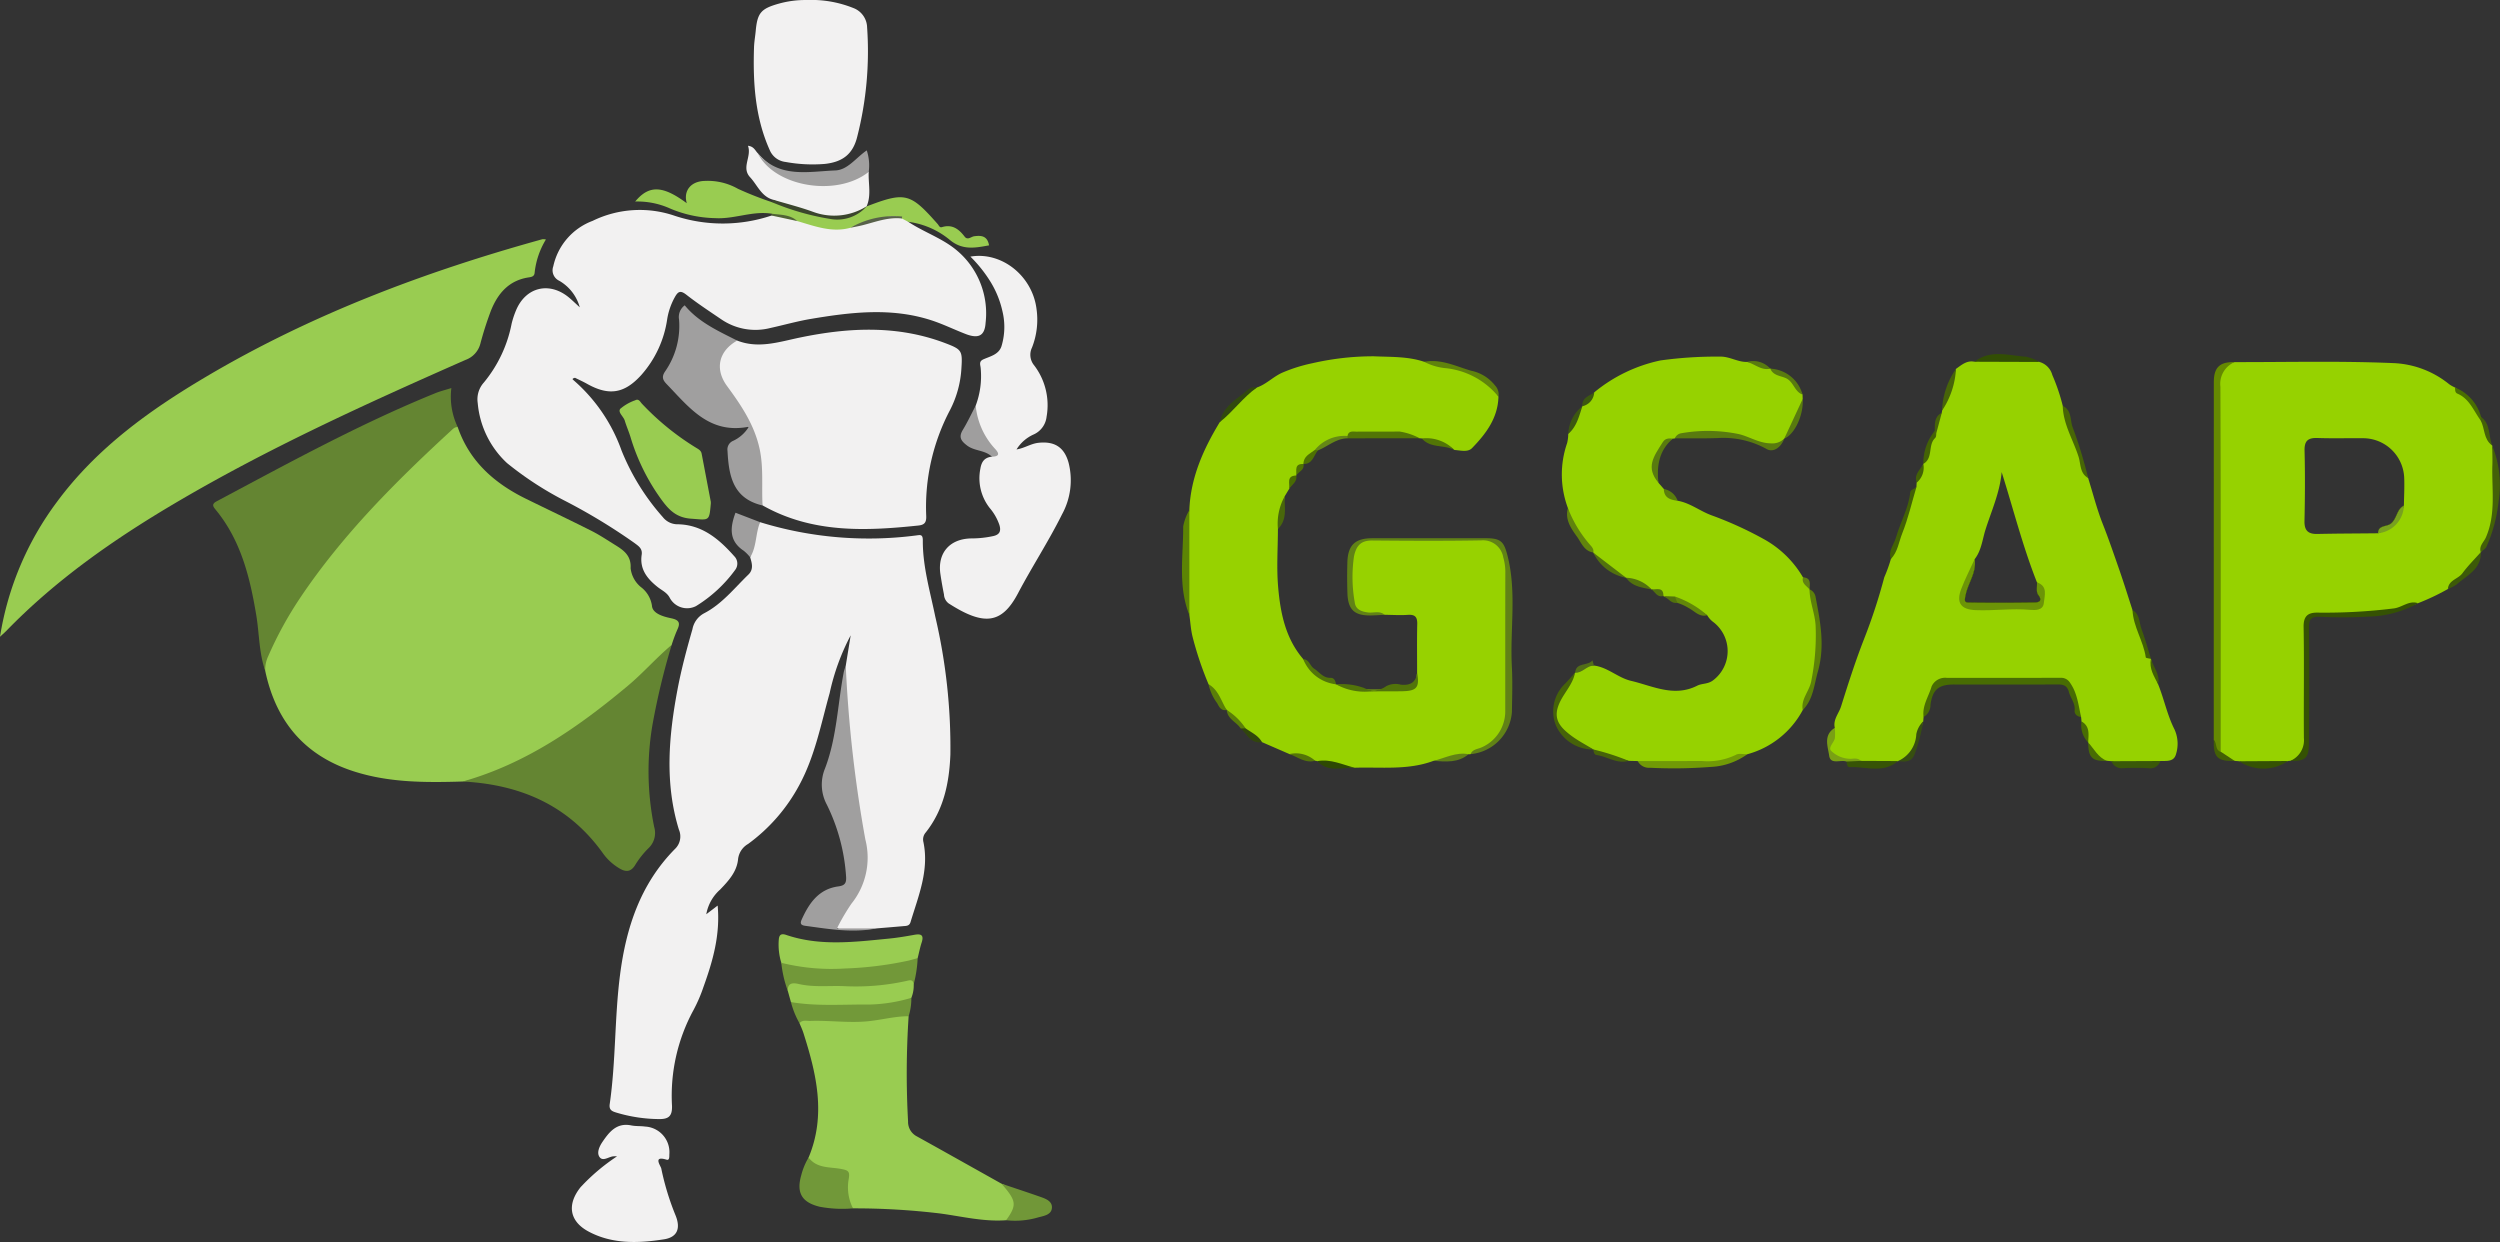 <svg id="Layer_1" data-name="Layer 1" xmlns="http://www.w3.org/2000/svg" viewBox="0 0 331.403 164.639"><rect x="0" y="0" width="331.403" height="164.639" fill="#333333" stroke="none"/><defs><style>.cls-1{fill:#f2f1f1;}.cls-2{fill:#99cc51;}.cls-3{fill:#97d200;}.cls-4{fill:#96d200;}.cls-5{fill:#648532;}.cls-6{fill:#a09f9f;}.cls-7{fill:#658901;}.cls-8{fill:#729839;}.cls-9{fill:#618216;}.cls-10{fill:#719839;}.cls-11{fill:#729939;}.cls-12{fill:#486c03;}.cls-13{fill:#355203;}.cls-14{fill:#719738;}.cls-15{fill:#9f9e9e;}.cls-16{fill:#719a06;}.cls-17{fill:#597b0f;}.cls-18{fill:#5c8404;}.cls-19{fill:#5d8108;}.cls-20{fill:#446108;}.cls-21{fill:#527506;}.cls-22{fill:#466309;}.cls-23{fill:#52740a;}.cls-24{fill:#324e04;}.cls-25{fill:#60830c;}.cls-26{fill:#476605;}.cls-27{fill:#3b462d;}.cls-28{fill:#375406;}.cls-29{fill:#3a5908;}.cls-30{fill:#436205;}.cls-31{fill:#79a014;}.cls-32{fill:#3d5b08;}.cls-33{fill:#415f05;}.cls-34{fill:#61840d;}.cls-35{fill:#31490e;}.cls-36{fill:#374f10;}.cls-37{fill:#476409;}.cls-38{fill:#2e4903;}.cls-39{fill:#62870a;}.cls-40{fill:#5a7e08;}.cls-41{fill:#496e01;}.cls-42{fill:#52720d;}.cls-43{fill:#49670b;}.cls-44{fill:#658816;}.cls-45{fill:#3c5810;}.cls-46{fill:#436104;}.cls-47{fill:#31460c;}.cls-48{fill:#526e18;}.cls-49{fill:#547508;}.cls-50{fill:#4e7103;}.cls-51{fill:#5a7e0b;}.cls-52{fill:#516336;}.cls-53{fill:#496b02;}.cls-54{fill:#618212;}.cls-55{fill:#58614a;}.cls-56{fill:#020406;}.cls-57{fill:#6c9407;}.cls-58{fill:#010101;}.cls-59{fill:#78a11f;}</style></defs><g id="KYQZ7Z.tif"><path class="cls-1" d="M239.15,137.901a48.907,48.907,0,0,0,20.647,1.762c.526-.057.923-.231.918.65-.021,3.457.967,6.762,1.655,10.115a76.035,76.035,0,0,1,2.001,18.264c-.146,3.736-.872,7.315-3.273,10.346a1.398,1.398,0,0,0-.302,1.267c.779,3.751-.667,7.152-1.711,10.615-.159.529-.59.496-.987.531-1.173.106-2.346.199-3.519.297-1.476.231-2.963.02-4.441.11-.991.06-1.016-.415-.689-1.119a23.333,23.333,0,0,1,2.328-3.97,6.504,6.504,0,0,0,1.045-5.495c-1-5.174-1.534-10.426-2.12-15.664a37.543,37.543,0,0,1-.2-8.698c.194-1.198.389-2.396.652-4.015a29.957,29.957,0,0,0-2.787,7.659c-1.157,4.122-1.95,8.361-4.021,12.186a23.183,23.183,0,0,1-6.794,7.813,2.668,2.668,0,0,0-1.328,2.039c-.165,1.654-1.269,2.858-2.381,4.011a5.69,5.69,0,0,0-1.831,3.265l1.507-1.149c.358,3.889-.641,7.346-1.869,10.756A20.137,20.137,0,0,1,230.319,202.57a23.754,23.754,0,0,0-2.851,12.701c.042,1.374-.456,1.775-1.75,1.753a20.07,20.07,0,0,1-5.593-.849c-.546-.167-1.033-.316-.916-1.128.821-5.681.637-11.44,1.37-17.139.81-6.297,2.709-12.043,7.256-16.666a2.287,2.287,0,0,0,.543-2.598c-1.884-6.149-1.352-12.344-.187-18.531.51-2.712,1.224-5.376,1.987-8.028a3.007,3.007,0,0,1,1.543-2.107c2.368-1.221,3.999-3.323,5.873-5.132.71-.686.477-1.495.236-2.292C238.035,140.936,237.896,139.221,239.15,137.901Z" transform="translate(-138.386 -68.678)"/><path class="cls-2" d="M199.725,172.276c-4.905.147-9.794.171-14.543-1.379-6.529-2.131-10.25-6.695-11.641-13.305a4.163,4.163,0,0,1,.457-2.948c3.146-6.625,7.569-12.34,12.456-17.758,3.43-3.803,7.126-7.322,10.872-10.797.462-.428.81-1.303,1.737-.795,1.561,4.553,4.867,7.451,9.052,9.506,2.888,1.418,5.797,2.796,8.67,4.245,1.092.55,2.114,1.239,3.157,1.883,1.145.706,2.136,1.424,2.04,3.073a3.771,3.771,0,0,0,1.363,2.499,3.775,3.775,0,0,1,1.465,2.473c.073,1.044,1.501,1.444,2.539,1.661,1.032.216,1.272.59.815,1.531a20.699,20.699,0,0,0-.742,2.005c-2.161,3.104-5.115,5.393-8.02,7.72a65.67,65.67,0,0,1-13.006,8.314A19.867,19.867,0,0,1,199.725,172.276Z" transform="translate(-138.386 -68.678)"/><path class="cls-3" d="M326.24,157.854c.001-2.151-.031-4.302.017-6.452.021-.934-.292-1.282-1.243-1.217-1.019.07-2.048-.001-3.073-.01a7.118,7.118,0,0,0-2.421-.153c-.898-.063-1.571-.361-1.785-1.34a13.274,13.274,0,0,1,.031-6.948,1.988,1.988,0,0,1,2.131-1.567q7.755.058,15.51.003a2.157,2.157,0,0,1,2.294,1.633,11.675,11.675,0,0,1,.717,3.577c-.032,5.524-.012,11.049-.014,16.573-.001,3.377-1.233,5.169-4.387,6.375a2.725,2.725,0,0,0-.691.32l-.132.017-.133-.009a33.486,33.486,0,0,1-4.657.884c-3.395,1.266-6.941.797-10.436.91a29.125,29.125,0,0,1-4.958-.876q-.142-.031-.285-.052a19.03,19.03,0,0,0-3.41-.884l-3.641-1.582a7.766,7.766,0,0,1-2.277-1.713c-.852-.8-1.622-1.676-2.394-2.55l.001.001c-1.145-.899-1.493-2.362-2.415-3.418a44.616,44.616,0,0,1-2.133-6.358c-.221-.948-.271-1.876-.405-2.812a49.425,49.425,0,0,1-.004-13.909c.165-4.296,1.85-8.066,4.036-11.663a12.997,12.997,0,0,1,4.941-4.599c1.286-.446,2.199-1.496,3.495-2.019a20.659,20.659,0,0,1,3.819-1.185,36.154,36.154,0,0,1,8.171-.922c2.247.102,4.497.001,6.669.728a36.285,36.285,0,0,1,6.323,1.524,6.167,6.167,0,0,1,3.523,3.103c-.076,2.828-1.654,4.917-3.5,6.813-.578.593-1.54.299-2.341.252-1.239-1.072-2.95-.818-4.317-1.531q-.148-.008-.294-.026a30.274,30.274,0,0,0-9.368-.272,7.929,7.929,0,0,0-4.335,1.806c-.59.602-1.087,1.29-1.694,1.88l-.001.001a3.129,3.129,0,0,0-.943,1.509l-.003.016c-.65.422-.652,1.191-.962,1.795l-.583.965a28.961,28.961,0,0,1-.895,4.325c-.005,2.552-.188,5.119.027,7.652.293,3.444.96,6.837,3.327,9.599a9.058,9.058,0,0,0,4.35,3.338l-.003-0c3.077,1.017,6.216.702,9.365.507C326.375,159.799,326.069,158.725,326.24,157.854Z" transform="translate(-138.386 -68.678)"/><path class="cls-1" d="M258.779,98.08c2.044,1.356,4.425,2.139,6.342,3.707a10.887,10.887,0,0,1,3.918,9.669c-.109,1.754-.948,2.151-2.637,1.501-1.525-.587-3.001-1.316-4.551-1.82-5.293-1.72-10.641-1.08-15.969-.185-1.813.304-3.591.814-5.39,1.208a8.001,8.001,0,0,1-6.466-1.134c-1.567-1.064-3.155-2.105-4.645-3.27-.806-.631-1.123-.448-1.56.354a8.864,8.864,0,0,0-.989,2.866,14.203,14.203,0,0,1-3.433,7.41c-2.24,2.475-4.294,2.799-7.191,1.174-.567-.318-1.162-.584-1.599-.802-.339.081-.371.171-.255.267a22.197,22.197,0,0,1,6.427,9.379,30.305,30.305,0,0,0,5.477,8.831,2.468,2.468,0,0,0,1.973.942c3.254.059,5.492,1.98,7.506,4.252a1.376,1.376,0,0,1,.079,1.829,18.227,18.227,0,0,1-5.161,4.762,2.599,2.599,0,0,1-3.485-1.094c-.354-.692-1.03-.976-1.581-1.411-1.399-1.104-2.43-2.382-2.141-4.295.128-.845-.443-1.172-.969-1.57a77.428,77.428,0,0,0-9.176-5.569,44.333,44.333,0,0,1-7.704-5.015,12.305,12.305,0,0,1-3.885-7.955,3.319,3.319,0,0,1,.81-2.722,17.458,17.458,0,0,0,3.688-7.821,11.789,11.789,0,0,1,.576-1.742c1.289-3.099,4.417-3.861,7.014-1.714.413.341.795.719,1.44,1.305a5.852,5.852,0,0,0-2.73-3.524,1.528,1.528,0,0,1-.783-1.908,8.315,8.315,0,0,1,5.215-6.029,14.25,14.25,0,0,1,10.879-.674,20.296,20.296,0,0,0,12.838-.032c1.199-.463,2.282.232,3.424.338,2.316.516,4.576,1.46,7.03.923,1.537-.315,3.018-.845,4.551-1.177a4.673,4.673,0,0,1,1.957-.069A1.679,1.679,0,0,1,258.779,98.08Z" transform="translate(-138.386 -68.678)"/><path class="cls-4" d="M426.65,165.39c-.98-1.93-1.38-4.03-2.18-6a28.093,28.093,0,0,1-.95-3.37,1.886,1.886,0,0,1-.56-.89c-.58-1.87-1.18-3.74-1.89-5.58-.58-1.79-1.14-3.6-1.76-5.38-.7-2.01-1.39-4.03-2.17-6.01-.79-1.99-1.31-4.08-1.95-6.12a8.578,8.578,0,0,1-.72-1.5,80.542,80.542,0,0,0-2.64-8.05,25.815,25.815,0,0,0-1.39-4.11,2.437,2.437,0,0,0-1.7-1.72,18.079,18.079,0,0,0-8.62-.03c-1.02-.21-1.71.43-2.45.95-.52,1.87-1.28,3.67-1.84,5.53a2.358,2.358,0,0,1-.04.28,5.536,5.536,0,0,0-.86,2.52.663.663,0,0,1-.06.2,2.313,2.313,0,0,1-.22.51c-.7,1.08-.62,2.46-1.3,3.55h-.01a19.885,19.885,0,0,1-.88,2.49c-.01.2-.02.4-.03.59-.75.79-.71,1.88-1.04,2.83-.76,2.24-1.62,4.45-2.35,6.71a18.838,18.838,0,0,1-.87,2.41,74.231,74.231,0,0,1-2.66,8.13c-1.16,2.96-2.12,5.97-3.07,8.99-.29.93-1.09,1.75-.83,2.84a6.775,6.775,0,0,0-.69,2.31,1.231,1.231,0,0,0,1.04,1.68c.49.11.98.22,1.46.34.15.03.29.07.44.11h.01c.45.1.89.2,1.34.31.71.06,1.41.13,2.11.13a6.828,6.828,0,0,0,2.66-.47,2.841,2.841,0,0,0,2.5-2.59c.18-.96.6-1.78.85-2.68.02-.2.03-.39.05-.58a18.806,18.806,0,0,0,.93-2.74c.73-1.93.85-2.03,2.88-2.04,4.6-.03,9.2.02,13.81-.03a1.986,1.986,0,0,1,2.07,1.38c.53,1.11.4,2.44,1.19,3.44.02.19.04.39.05.58a11.789,11.789,0,0,1,.89,2.79v.01c.45,1.19,1,2.28,2.48,2.42.2.02.4.04.6.05a10.26,10.26,0,0,0,6.48-.02c.8-.03,1.78.14,2.07-.88A4.593,4.593,0,0,0,426.65,165.39Zm-18.09-17.88c.65.83.11,1.03-.47,1.04q-4.35.075-8.71.01c-.63-.01-.58-.26-.44-.97.32-1.63,1.5-3.04,1.21-4.79.88-1.12,1.02-2.55,1.41-3.83.79-2.52,1.93-4.97,2.17-7.71,1.55,4.9,2.79,9.86,4.68,14.62C408.44,146.43,408.28,147.15,408.56,147.51Z" transform="translate(-138.386 -68.678)"/><path class="cls-4" d="M468.76,127.74l-.01-.01c-.83-.98-.65-2.39-1.4-3.4a10.621,10.621,0,0,0-3.52-4.28,4.6,4.6,0,0,1-.78-.44,12.515,12.515,0,0,0-7.44-2.8c-6.99-.3-14-.12-21.01-.13-1.88.48-2.3,1.04-2.3,3.19q0,20.04,0,40.09c.01,2.66-.08,5.33.08,7.99a1.058,1.058,0,0,0,.06.19.441.441,0,0,0,.06.16c.38.87,1.29,1,2.12,1.24.19.02.39.03.59.05a10.773,10.773,0,0,0,6.48-.03l.14-.02h.15c1.74-.47,2.15-.95,2.16-2.78.02-4.87,0-9.73.01-14.59,0-1.94.04-2.02,1.96-1.99,4.35.09,8.67.02,12.81-1.54a30.504,30.504,0,0,0,3.96-1.88,11.342,11.342,0,0,1,.87-.82c1.41-1.13,2.87-2.24,3.49-4.06v-.01a11.157,11.157,0,0,0,1.6-3.91A28.541,28.541,0,0,0,468.76,127.74Zm-24.88.66c-.03-1.32.49-1.7,1.72-1.66,2,.07,4,.01,6,.03a5.457,5.457,0,0,1,5.49,5.24c.05,1.23-.02,2.46-.04,3.69-.99.49-.89,1.76-1.77,2.42-.55.4-1.64.17-1.66,1.25-2.66.03-5.33.03-8,.09-1.2.03-1.77-.38-1.75-1.69C443.94,134.65,443.96,131.52,443.88,128.4Z" transform="translate(-138.386 -68.678)"/><path class="cls-4" d="M360.408,126.787a.794.794,0,0,1-.268.035c-2.227,1.285-2.621,2.486-1.917,5.847l.723.827a6.013,6.013,0,0,0,1.834,1.564c1.636.285,2.935,1.353,4.466,1.919a48.371,48.371,0,0,1,7.073,3.232,13.625,13.625,0,0,1,5.07,4.995,4.43,4.43,0,0,1,.87,1.595l.004.003c1.542,3.887,1.421,7.843.678,11.881a28.635,28.635,0,0,1-1.579,4.116,11.848,11.848,0,0,1-7.356,5.862c-4.219,1.8-8.665,1.382-13.074,1.337a3.012,3.012,0,0,1-1.452-.435l-1.201-.027c-1.568-.443-3.287-.421-4.648-1.503l.002,0a10.767,10.767,0,0,1-4.308-2.673c-1.041-1.075-.849-2.181-.548-3.344.413-1.593,1.599-2.77,2.397-4.158l.013.003a3.038,3.038,0,0,1,2.494-.956c1.827.214,3.165,1.612,4.912,2.023,2.889.68,5.703,2.2,8.775.645.648-.328,1.418-.181,2.11-.715a4.851,4.851,0,0,0,.016-7.729,2.92,2.92,0,0,1-.798-.896,30.7,30.7,0,0,0-4.476-2.16c-.401-.256-.923-.092-1.315-.376l-.013-.009a2.979,2.979,0,0,0-1.566-.875l-.001 0c-1.054-.674-2.304-.922-3.379-1.549l.002 0a11.397,11.397,0,0,1-4.359-3.337l.01-.014c-.597-.995-1.504-1.735-2.123-2.741a7.992,7.992,0,0,1-1.243-3.137,12.705,12.705,0,0,1-.107-8.622,5.065,5.065,0,0,0,.147-1.213c.746-1.165.997-2.583,1.877-3.68l-.002.006c.495-.636,1.113-1.167,1.57-1.836a20.39,20.39,0,0,1,8.777-4.233,53.59,53.59,0,0,1,7.891-.507c1.261-.037,2.332.728,3.572.704a10.068,10.068,0,0,1,3.099.891l.002 0a7.127,7.127,0,0,1,4.273,3.431l.022.586a11.775,11.775,0,0,1-2.44,5.252l-.003.001c-.862,1.149-1.908,1.276-3.897.414-3.272-1.418-6.669-.944-10.052-.694A1.312,1.312,0,0,0,360.408,126.787Z" transform="translate(-138.386 -68.678)"/><path class="cls-2" d="M138.386,153.094a40.406,40.406,0,0,1,7.536-17.865c5.282-7.162,12.331-12.209,19.887-16.672,13.943-8.237,28.945-13.869,44.494-18.172a1.837,1.837,0,0,1,.451.037,10.628,10.628,0,0,0-1.495,4.392c-.029.577-.524.591-.895.653-2.574.429-4.005,2.155-4.901,4.399a44.242,44.242,0,0,0-1.401,4.379,3.106,3.106,0,0,1-1.95,2.136c-13.161,5.806-26.268,11.752-38.66,19.081-8.024,4.746-15.673,10.091-22.218,16.836C139.061,152.474,138.874,152.636,138.386,153.094Z" transform="translate(-138.386 -68.678)"/><path class="cls-1" d="M236.111,113.826c2.82,1.105,5.538.175,8.281-.395,6.514-1.354,12.994-1.678,19.362.759,2.105.805,2.229.984,2.082,3.252a13.761,13.761,0,0,1-1.511,5.588A27.547,27.547,0,0,0,261.167,137.08c.03.86-.227,1.176-1.046,1.263-7.098.749-14.129,1.017-20.65-2.672a2.247,2.247,0,0,1-.44-1.739,18.667,18.667,0,0,0-4.47-13.624,4.413,4.413,0,0,1-.336-5.423A1.908,1.908,0,0,1,236.111,113.826Z" transform="translate(-138.386 -68.678)"/><path class="cls-5" d="M199.063,125.292c-.404-.02-.645.251-.909.495-7.335,6.75-14.36,13.783-19.949,22.101a49.28,49.28,0,0,0-4.264,7.777,4.223,4.223,0,0,0-.399,1.926c-.831-2.381-.776-4.906-1.184-7.356-.838-5.024-2.029-9.897-5.358-13.958-.351-.429-.626-.757.113-1.15,9.535-5.072,19.001-10.282,29.033-14.348.609-.247,1.254-.402,2.072-.659A9.322,9.322,0,0,0,199.063,125.292Z" transform="translate(-138.386 -68.678)"/><path class="cls-2" d="M245.575,222.116c2.346-5.618,1.044-11.085-.696-16.531-.138-.433-.338-.847-.51-1.269.241-1.022,1.11-.719,1.742-.754,2.287-.126,4.564.33,6.874.023,1.308-.174,2.639-.244,3.951-.453a2.125,2.125,0,0,1,1.899.261,115.406,115.406,0,0,0-.074,13.952,2.145,2.145,0,0,0,1.157,1.967c3.749,2.08,7.485,4.182,11.226,6.276a2.971,2.971,0,0,1,1.903,2.813,2.081,2.081,0,0,1-1.284,2.032c-2.943.218-5.791-.49-8.671-.884a95.185,95.185,0,0,0-11.63-.689c-1.163-.775-1.06-2.019-1.005-3.136.056-1.138-.25-1.673-1.433-1.779a10.324,10.324,0,0,1-2.643-.669C245.875,223.088,245.25,222.911,245.575,222.116Z" transform="translate(-138.386 -68.678)"/><path class="cls-1" d="M267.726,122.447a11.135,11.135,0,0,0,.66-4.972c-.03-.415-.285-.877.362-1.164.911-.405,2.034-.63,2.395-1.734a8.8,8.8,0,0,0,.149-4.545,12.716,12.716,0,0,0-1.58-3.961,17.764,17.764,0,0,0-2.688-3.376c4.15-.705,8.21,2.557,8.762,6.924a10.086,10.086,0,0,1-.596,5.13,2.196,2.196,0,0,0,.288,2.365,8.716,8.716,0,0,1,1.643,6.811,2.916,2.916,0,0,1-1.711,2.345,5.107,5.107,0,0,0-2.273,1.989c1.073-.178,1.901-.77,2.887-.88,2.143-.239,3.442.569,4.014,2.637a9.413,9.413,0,0,1-.87,6.849c-1.779,3.575-3.97,6.926-5.838,10.466-2.141,4.059-4.494,4.355-9.195,1.331a1.563,1.563,0,0,1-.614-1.176c-.18-.902-.342-1.808-.475-2.718-.408-2.793,1.244-4.689,4.13-4.716a13.589,13.589,0,0,0,2.893-.315c.866-.196,1.031-.693.799-1.468a6.902,6.902,0,0,0-1.282-2.247,6.383,6.383,0,0,1-1.243-5.202c.154-.958.563-1.495,1.521-1.605.55-.759-.268-1.077-.532-1.544C268.411,126.042,267.217,124.511,267.726,122.447Z" transform="translate(-138.386 -68.678)"/><path class="cls-5" d="M199.725,172.276c8.38-2.362,15.313-7.193,21.885-12.687,2.043-1.707,3.779-3.719,5.813-5.421a94.342,94.342,0,0,0-2.564,10.705,36.738,36.738,0,0,0,.245,13.419,2.772,2.772,0,0,1-.707,2.781,11.67,11.67,0,0,0-1.733,2.146c-.667,1.184-1.428,1.07-2.369.447a7.075,7.075,0,0,1-1.906-1.771C213.829,175.454,207.396,172.672,199.725,172.276Z" transform="translate(-138.386 -68.678)"/><path class="cls-1" d="M245.305,68.681a14.958,14.958,0,0,1,6.193,1.057,2.815,2.815,0,0,1,1.833,2.568,45.722,45.722,0,0,1-1.296,14.438c-.555,2.337-1.915,3.402-4.308,3.663a19.865,19.865,0,0,1-5.202-.26,2.585,2.585,0,0,1-2.102-1.572c-1.956-4.36-2.233-8.967-2.082-13.641.023-.713.156-1.423.221-2.135.22-2.384.674-2.957,2.996-3.618A13.121,13.121,0,0,1,245.305,68.681Z" transform="translate(-138.386 -68.678)"/><path class="cls-1" d="M220.184,221.961a5.038,5.038,0,0,0-.524.003c-.621.075-1.387.728-1.818.063-.379-.585.024-1.416.419-1.996.899-1.319,1.885-2.556,3.803-2.166.596.121,1.225.067,1.831.151a3.405,3.405,0,0,1,3.218,3.715c-0.0.289.022.797-.363.678-1.868-.578-.77.824-.704,1.172a34.991,34.991,0,0,0,1.918,6.273c.66,1.679.201,2.833-1.556,3.109-3.392.532-6.853.661-10.015-1.037-2.538-1.363-2.87-3.588-1.048-5.869A26.477,26.477,0,0,1,220.184,221.961Z" transform="translate(-138.386 -68.678)"/><path class="cls-6" d="M236.111,113.826c-2.429,1.36-3.025,3.745-1.34,6.035,1.886,2.564,3.631,5.156,4.315,8.342.532,2.478.247,4.98.387,7.468a1.532,1.532,0,0,1-.152-.023c-3.816-.962-4.327-3.967-4.496-7.21a1.238,1.238,0,0,1,.758-1.327,4.799,4.799,0,0,0,2.074-1.868c-5.256,1.036-7.922-2.57-10.888-5.637-.522-.54-.716-.972-.205-1.707a10.592,10.592,0,0,0,1.84-6.841,1.918,1.918,0,0,1,.751-1.906C230.985,111.382,233.582,112.551,236.111,113.826Z" transform="translate(-138.386 -68.678)"/><path class="cls-6" d="M250.501,156.913a172.241,172.241,0,0,0,2.596,23.042,9.728,9.728,0,0,1-1.847,8.52,28.31,28.31,0,0,0-1.917,3.273h5.245c-3.179.632-6.314.082-9.455-.344-.565-.077-.702-.299-.476-.803.979-2.185,2.266-4.073,4.867-4.419.885-.118,1.074-.454,1.033-1.263a25.212,25.212,0,0,0-2.554-9.574,5.617,5.617,0,0,1-.243-4.8c1.568-4.092,1.673-8.51,2.485-12.774A7.715,7.715,0,0,1,250.501,156.913Z" transform="translate(-138.386 -68.678)"/><path class="cls-2" d="M251.12,98.872c-2.47.681-4.74-.219-7.04-.886-1.041-.681-2.343-.453-3.427-.985-2.531-.394-4.933.747-7.464.594a16.116,16.116,0,0,1-5.955-1.268,10.549,10.549,0,0,0-4.645-.935c1.834-2.211,3.647-2.142,6.84.228-.475-1.624.504-2.895,2.339-2.958a8.133,8.133,0,0,1,4.437,1.041,44.192,44.192,0,0,0,4.451,1.755,17.942,17.942,0,0,1,5.187,1.273,7.84,7.84,0,0,0,7.185-.669c.077-.008.155-.014.233-.021,5.138-1.958,5.768-1.803,9.42,2.331.162.183.252.515.564.418,1.366-.423,2.242.249,3.015,1.256.398.519.853.007,1.266-.051.973-.136,1.752-.037,1.97,1.207-1.853.339-3.557.691-5.266-.775a10.819,10.819,0,0,0-5.45-2.346q-.419-.221-.835-.44c-1.187-.629-2.324-.051-3.449.201A18.081,18.081,0,0,0,251.12,98.872Z" transform="translate(-138.386 -68.678)"/><path class="cls-2" d="M232.613,135.205c0,.129.004.18-.001.231-.211,2.404-.194,2.179-2.643,1.997-1.91-.142-2.877-1.131-3.877-2.49a27.488,27.488,0,0,1-4.128-8.335c-.224-.731-.538-1.435-.757-2.167-.168-.562-.965-1.121-.59-1.577a6.227,6.227,0,0,1,1.97-1.123c.466-.246.647.179.861.418a34.746,34.746,0,0,0,7.111,5.811c.337.219.748.377.836.839C231.808,130.965,232.216,133.122,232.613,135.205Z" transform="translate(-138.386 -68.678)"/><path class="cls-2" d="M241.956,196.307a8.297,8.297,0,0,1-.337-3.03c.042-.639.276-.906.982-.666,4.503,1.529,9.091.932,13.667.483,1.116-.11,2.227-.298,3.331-.498.892-.161,1.287.031.966,1.017-.22.677-.358,1.382-.532,2.074a2.384,2.384,0,0,1-1.559.872,41.46,41.46,0,0,1-14.691.622C243.105,197.081,242.316,197.114,241.956,196.307Z" transform="translate(-138.386 -68.678)"/><path class="cls-1" d="M253.546,91.458c-.078,1.529.376,3.09-.284,4.583l.026-.029a6.69,6.69,0,0,1-6.31,1.152c-2-.671-4.156-.872-6.014-1.985-1.632-.387-2.156-1.94-3.14-3.002-1.212-1.308.244-2.726-.288-4.176.795.086.955.638,1.288.971a11.405,11.405,0,0,0,13.037,3.079C252.402,91.811,252.863,91.306,253.546,91.458Z" transform="translate(-138.386 -68.678)"/><path class="cls-7" d="M434.604,116.681a3.133,3.133,0,0,0-1.879,3.253c.064,16.127.039,32.255.038,48.382-1.245.051-.48-1.102-.919-1.533q.002-23.72.009-47.44C431.854,117.372,432.646,116.63,434.604,116.681Z" transform="translate(-138.386 -68.678)"/><path class="cls-8" d="M241.956,196.307a27.642,27.642,0,0,0,8.435.755,47.339,47.339,0,0,0,8.464-1.052c.394-.103.786-.215,1.178-.323a16.522,16.522,0,0,1-.526,3.463,67.867,67.867,0,0,1-12.95.694c-1.248-.017-2.528-.547-3.74.187A15.375,15.375,0,0,1,241.956,196.307Z" transform="translate(-138.386 -68.678)"/><path class="cls-2" d="M242.818,200.03c-.048-1.175.82-1.057,1.478-.906,1.982.453,3.982.196,5.972.28a31.148,31.148,0,0,0,8.228-.679c.503-.114.902-.266,1.012.425a4.309,4.309,0,0,1-.312,1.803,2.776,2.776,0,0,1-2.027.942c-3.965.746-7.966.395-11.954.35a3.007,3.007,0,0,1-1.983-.73Z" transform="translate(-138.386 -68.678)"/><path class="cls-9" d="M333.326,168.648c.248-.624.873-.658,1.378-.86a5.209,5.209,0,0,0,3.219-4.694c.004-6.139-.005-12.278.011-18.416a6.961,6.961,0,0,0-.274-2.116,2.711,2.711,0,0,0-2.906-2.252c-4.811.087-9.624.059-14.436.017-1.507-.013-2.136.654-2.443,2.093a19.089,19.089,0,0,0,.094,6.082c.101.97.895,1.254,1.762,1.365.738.095,1.541-.267,2.211.308-.664.031-1.328.088-1.992.088-2.043-.002-2.873-.806-2.946-2.915-.048-1.382-.05-2.767-.009-4.149.067-2.263,1.036-3.172,3.3-3.173q7.538-.002,15.076-.001c1.959 0,2.369.448,2.837,2.26,1.265,4.893.327,9.857.592,14.78.107,1.993.035,3.996.007,5.994A6.043,6.043,0,0,1,333.326,168.648Z" transform="translate(-138.386 -68.678)"/><path class="cls-10" d="M245.575,222.116c1.069,1.457,2.792,1.241,4.257,1.51,1.0.183,1.243.313,1.057,1.36a6.158,6.158,0,0,0,.572,3.874,16.15,16.15,0,0,1-4.417-.215c-2.349-.57-3.113-1.823-2.45-4.153A8.834,8.834,0,0,1,245.575,222.116Z" transform="translate(-138.386 -68.678)"/><path class="cls-11" d="M243.231,201.514c3.453.59,6.936.291,10.406.328a21.059,21.059,0,0,0,5.558-.889,7.785,7.785,0,0,1-.361,2.44c-1.888-.006-3.709.521-5.586.683-2.503.216-4.968-.149-7.449-.063-.488.017-1.036-.179-1.431.304A11.494,11.494,0,0,1,243.231,201.514Z" transform="translate(-138.386 -68.678)"/><path class="cls-6" d="M253.546,91.458c-4.243,3.391-12.519,1.993-14.721-2.487,2.831,3.39,6.706,2.439,10.29,2.301,1.645-.063,2.736-1.684,4.169-2.659A6.364,6.364,0,0,1,253.546,91.458Z" transform="translate(-138.386 -68.678)"/><path class="cls-12" d="M393.38,163.724c-.212-1.494.678-2.723,1.064-4.061a1.967,1.967,0,0,1,2.014-1.128q7.539.004,15.079-.004a1.374,1.374,0,0,1,1.262.664c.971,1.373,1.101,2.986,1.466,4.536-.528-.07-.91-.373-.861-.896.089-.937-.539-1.605-.755-2.413-.238-.893-.753-1.02-1.561-1.014-4.551.03-9.103.009-13.655.008-2.048-.001-2.851.642-3.14,2.675A1.835,1.835,0,0,1,393.38,163.724Z" transform="translate(-138.386 -68.678)"/><path class="cls-13" d="M441.98,169.542a2.971,2.971,0,0,0,1.813-3.023c-.039-4.912.05-9.826-.038-14.737-.026-1.474.606-1.915,1.873-1.894a74.401,74.401,0,0,0,10.09-.558c1.109-.133,2.009-1.097,3.205-.693a14.11,14.11,0,0,1-6.605,1.779,58.756,58.756,0,0,1-6.455.02c-1.081-.035-1.407.324-1.398,1.399.043,5.122.023,10.244-.001,15.366C444.455,169.178,443.968,169.606,441.98,169.542Z" transform="translate(-138.386 -68.678)"/><path class="cls-14" d="M271.762,230.433c1.446-2.038,1.381-2.546-.619-4.845,1.689.569,3.382,1.126,5.065,1.714.727.254,1.632.559,1.623,1.416-.01,1.007-1.079,1.137-1.823,1.34A10.81,10.81,0,0,1,271.762,230.433Z" transform="translate(-138.386 -68.678)"/><path class="cls-15" d="M239.15,137.901c-.625,1.499-.445,3.225-1.321,4.653a5.601,5.601,0,0,0-.845-.861c-2.008-1.324-1.814-3.11-1.101-5.048Z" transform="translate(-138.386 -68.678)"/><path class="cls-15" d="M267.726,122.447a9.789,9.789,0,0,0,2.547,5.709c.642.682.58,1.034-.408,1.06-.903-.887-2.267-.717-3.268-1.468-.825-.62-1.162-1.127-.571-2.096C266.654,124.622,267.164,123.518,267.726,122.447Z" transform="translate(-138.386 -68.678)"/><path class="cls-16" d="M355.48,169.565c2.824-.002,5.648.007,8.472-.011a8.595,8.595,0,0,0,4.557-.822c.38-.224.991-.056,1.496-.068a8.955,8.955,0,0,1-4.825,1.678,64.012,64.012,0,0,1-8.063.112A1.688,1.688,0,0,1,355.48,169.565Z" transform="translate(-138.386 -68.678)"/><path class="cls-17" d="M360.408,126.787a1.095,1.095,0,0,1,.799-.669,20.331,20.331,0,0,1,7.72.113c1.407.351,2.667,1.198,4.178,1.217a2.25,2.25,0,0,0,1.805-.63c-.424,1.193-1.471,1.881-2.313,1.396a11.853,11.853,0,0,0-6.524-1.466C364.187,126.813,362.296,126.778,360.408,126.787Z" transform="translate(-138.386 -68.678)"/><path class="cls-18" d="M296.046,136.299q.002,6.954.005,13.909c-1.538-3.823-.8-7.816-.818-11.745A6.662,6.662,0,0,1,296.046,136.299Z" transform="translate(-138.386 -68.678)"/><path class="cls-19" d="M377.361,162.801c-.275-1.444.869-2.473,1.122-3.816a30.913,30.913,0,0,0,.585-7.33c-.082-1.668-.801-3.194-.806-4.851a1.32,1.32,0,0,1,.808,1.057c.629,3.266,1.257,6.469.29,9.867C378.85,159.522,378.758,161.385,377.361,162.801Z" transform="translate(-138.386 -68.678)"/><path class="cls-20" d="M467.236,141.872c-.268-.809.411-1.338.677-1.943,1.37-3.123.765-6.39.865-9.603.027-.861-.012-1.725-.021-2.587a13.906,13.906,0,0,1,.849,7.383,20.245,20.245,0,0,1-1.609,6.034C467.843,141.448,467.495,141.636,467.236,141.872Z" transform="translate(-138.386 -68.678)"/><path class="cls-21" d="M317.01,126.474c.14-.747.744-.572,1.217-.577,1.888-.019,3.776.008,5.664-.016a8.187,8.187,0,0,1,2.681.892q-4.781.004-9.562.009-.155-.102-.104-.205Q316.958,126.474,317.01,126.474Z" transform="translate(-138.386 -68.678)"/><path class="cls-22" d="M347.174,157.859c-.262,1.411-1.264,2.455-1.898,3.676-1.148,2.21-.305,3.368,1.327,4.611.943.718,2.016,1.264,3.03,1.888a5.39,5.39,0,0,1-4.962-3.119,5.055,5.055,0,0,1,1.194-5.617C346.317,158.834,346.738,158.34,347.174,157.859Z" transform="translate(-138.386 -68.678)"/><path class="cls-23" d="M326.24,157.854c.342,1.943-.02,2.414-1.951,2.456-1.589.034-3.181-.019-4.767.058a7.787,7.787,0,0,1-4.032-.98,8.738,8.738,0,0,1,3.737.494,2.785,2.785,0,0,0,2.91-.238,2.655,2.655,0,0,1,1.945-.205C325.342,159.566,326.082,159.148,326.24,157.854Z" transform="translate(-138.386 -68.678)"/><path class="cls-24" d="M408.744,116.661q-4.31-.014-8.621-.029c2.13-1.664,4.526-.814,6.829-.671A6.315,6.315,0,0,1,408.744,116.661Z" transform="translate(-138.386 -68.678)"/><path class="cls-25" d="M337.023,121.266a10.394,10.394,0,0,0-7.169-3.799,7.72,7.72,0,0,1-2.678-.828c2.217-.418,4.17.583,6.193,1.175a5.41,5.41,0,0,1,3.195,1.956A1.722,1.722,0,0,1,337.023,121.266Z" transform="translate(-138.386 -68.678)"/><path class="cls-26" d="M415.192,132.043c-1.11-.607-.968-1.859-1.263-2.795-.708-2.248-2.04-4.312-2.103-6.756,1.257.572.938,1.948,1.344,2.907A59.711,59.711,0,0,1,415.192,132.043Z" transform="translate(-138.386 -68.678)"/><path class="cls-27" d="M240.965,95.179c1.745.523,3.52.964,5.227,1.59a8.06,8.06,0,0,0,7.097-.757,5.2,5.2,0,0,1-4.89,1.683,33.662,33.662,0,0,1-7.741-2.237Q240.811,95.319,240.965,95.179Z" transform="translate(-138.386 -68.678)"/><path class="cls-28" d="M385.049,169.543l4.929.023c-1.957,1.693-4.259.711-6.418.801-.339.014-.328-.456-.409-.74A2.205,2.205,0,0,1,385.049,169.543Z" transform="translate(-138.386 -68.678)"/><path class="cls-29" d="M418.276,169.584l6.484-.027a1.368,1.368,0,0,1-1.534.953c-1.122-.061-2.25-.058-3.373-.009A1.466,1.466,0,0,1,418.276,169.584Z" transform="translate(-138.386 -68.678)"/><path class="cls-30" d="M392.427,133.253c-.609,2.048-1.09,4.146-1.876,6.123-.455,1.144-.596,2.462-1.512,3.411-.381-1.09.413-1.914.679-2.848.58-2.035,1.676-3.906,1.909-6.062C391.653,133.643,392.149,133.46,392.427,133.253Z" transform="translate(-138.386 -68.678)"/><path class="cls-13" d="M435.207,169.593l6.48-.036A5.8,5.8,0,0,1,435.207,169.593Z" transform="translate(-138.386 -68.678)"/><path class="cls-17" d="M358.223,132.669c-1.687-2.046-.676-3.406.585-5.386.341-.535.82-.506,1.332-.461C358.309,128.381,357.987,130.434,358.223,132.669Z" transform="translate(-138.386 -68.678)"/><path class="cls-31" d="M385.049,169.543q-.949.042-1.898.085c-.778-.278-2.114.462-2.289-.775-.172-1.219-.807-2.739.747-3.689a7.558,7.558,0,0,1,.012,1.357c-.1.611-1.003,1.269-.432,1.749a3.707,3.707,0,0,0,2.58.994C384.205,169.236,384.693,169.136,385.049,169.543Z" transform="translate(-138.386 -68.678)"/><path class="cls-32" d="M462.879,146.756c.095-1.191,1.357-1.311,1.929-2.089.729-.991,1.615-1.866,2.434-2.791.075,2.264-1.833,3.064-3.183,4.263A5.416,5.416,0,0,1,462.879,146.756Z" transform="translate(-138.386 -68.678)"/><path class="cls-33" d="M423.523,156.021c-.24-.063-.677-.098-.69-.192-.304-2.173-1.661-4.05-1.759-6.275.983.542.871,1.623,1.184,2.479C422.737,153.341,423.107,154.689,423.523,156.021Z" transform="translate(-138.386 -68.678)"/><path class="cls-34" d="M346.232,136.037a16.34,16.34,0,0,0,2.886,4.808c.264.306.574.599.48,1.069-1.208-.157-1.613-1.327-2.146-2.07C346.702,138.797,345.789,137.568,346.232,136.037Z" transform="translate(-138.386 -68.678)"/><path class="cls-35" d="M305.023,120.036c-1.861,1.303-3.165,3.205-4.941,4.6.356-1.797,1.778-2.784,3.084-3.762C303.647,120.514,304.185,119.801,305.023,120.036Z" transform="translate(-138.386 -68.678)"/><path class="cls-36" d="M389.982,169.567a4.084,4.084,0,0,0,2.43-3.57,3.267,3.267,0,0,1,.923-1.702,23.811,23.811,0,0,1-1.173,4.429C391.752,169.75,390.86,169.676,389.982,169.567Z" transform="translate(-138.386 -68.678)"/><path class="cls-37" d="M397.673,117.577a11.035,11.035,0,0,1-1.847,5.536A10.368,10.368,0,0,1,397.673,117.577Z" transform="translate(-138.386 -68.678)"/><path class="cls-23" d="M315.493,159.387a5.291,5.291,0,0,1-4.35-3.338c.806.05.895.916,1.443,1.266.702.448,1.182,1.253,2.183,1.218C315.262,158.516,315.414,158.961,315.493,159.387Z" transform="translate(-138.386 -68.678)"/><path class="cls-17" d="M374.913,126.817q1.22-2.626,2.44-5.252C377.501,123.668,376.282,126.293,374.913,126.817Z" transform="translate(-138.386 -68.678)"/><path class="cls-17" d="M377.331,120.979c-1.087-.372-1.17-1.739-2.26-2.197-.7-.294-1.651-.335-2.013-1.235A4.65,4.65,0,0,1,377.331,120.979Z" transform="translate(-138.386 -68.678)"/><path class="cls-38" d="M313.01,169.574c1.761-.322,3.326.467,4.958.876C316.277,170.377,314.44,171.127,313.01,169.574Z" transform="translate(-138.386 -68.678)"/><path class="cls-39" d="M360.418,147.755a12.693,12.693,0,0,1,4.278,2.479c-1.047.295-1.672-.557-2.448-.948a6.684,6.684,0,0,0-1.513-.692C360.479,148.371,360.24,148.141,360.418,147.755Z" transform="translate(-138.386 -68.678)"/><path class="cls-40" d="M298.588,159.377c1.341.761,1.669,2.237,2.415,3.418-.727.149-1.006-.402-1.254-.881A6.564,6.564,0,0,1,298.588,159.377Z" transform="translate(-138.386 -68.678)"/><path class="cls-41" d="M467.208,124.385c-.926-1.261-1.468-2.851-3.075-3.531-.322-.136-.287-.501-.302-.802a5.793,5.793,0,0,1,3.444,3.9A.268.268,0,0,1,467.208,124.385Z" transform="translate(-138.386 -68.678)"/><path class="cls-42" d="M349.588,141.928q2.18,1.669,4.359,3.337A5.996,5.996,0,0,1,349.588,141.928Z" transform="translate(-138.386 -68.678)"/><path class="cls-21" d="M326.866,126.799a5.195,5.195,0,0,1,4.317,1.531C329.825,127.594,328.011,128.138,326.866,126.799Z" transform="translate(-138.386 -68.678)"/><path class="cls-30" d="M394.886,126.765c-.957.935-.205,2.642-1.54,3.406a6.795,6.795,0,0,1,1.513-4.372A.733.733,0,0,1,394.886,126.765Z" transform="translate(-138.386 -68.678)"/><path class="cls-22" d="M349.631,168.034a31.466,31.466,0,0,1,4.648,1.503c-1.537.442-2.814-.569-4.238-.77C349.718,168.722,349.615,168.366,349.631,168.034Z" transform="translate(-138.386 -68.678)"/><path class="cls-43" d="M307.788,138.798a7.493,7.493,0,0,1,.895-4.324C308.644,135.969,309.07,137.56,307.788,138.798Z" transform="translate(-138.386 -68.678)"/><path class="cls-9" d="M328.405,169.54c1.537-.372,2.989-1.197,4.656-.884C331.676,169.829,330.033,169.646,328.405,169.54Z" transform="translate(-138.386 -68.678)"/><path class="cls-44" d="M317.01,126.474l.001.308c-1.516.024-2.611,1.078-3.923,1.602a.249.249,0,0,1-.401-.064A5.046,5.046,0,0,1,317.01,126.474Z" transform="translate(-138.386 -68.678)"/><path class="cls-45" d="M348.149,122.523c-.44,1.321-.744,2.711-1.877,3.68A4.958,4.958,0,0,1,348.149,122.523Z" transform="translate(-138.386 -68.678)"/><path class="cls-42" d="M353.946,145.265a4.819,4.819,0,0,1,3.379,1.549C356.073,146.572,354.767,146.446,353.946,145.265Z" transform="translate(-138.386 -68.678)"/><path class="cls-46" d="M431.844,166.784c.49.401.121,1.317.919,1.533q.927.61,1.854,1.221C432.351,169.634,431.776,169.064,431.844,166.784Z" transform="translate(-138.386 -68.678)"/><path class="cls-20" d="M467.208,124.385q.034-.216.067-.432c1.294.946.973,2.523,1.477,3.778C467.584,126.916,467.808,125.461,467.208,124.385Z" transform="translate(-138.386 -68.678)"/><path class="cls-47" d="M303.501,165.223c.766.562,1.687.94,2.173,1.833-1.486.248-1.97-1.06-2.816-1.808A.478.478,0,0,1,303.501,165.223Z" transform="translate(-138.386 -68.678)"/><path class="cls-12" d="M415.202,167.105c.784.851,1.298,1.978,2.476,2.428C415.734,169.625,415.203,169.103,415.202,167.105Z" transform="translate(-138.386 -68.678)"/><path class="cls-40" d="M303.501,165.223l-.642.025c-.56-.863-1.761-1.241-1.855-2.455A8.215,8.215,0,0,1,303.501,165.223Z" transform="translate(-138.386 -68.678)"/><path class="cls-48" d="M349.681,156.906c-.954-.001-1.521,1.008-2.494.956.108-1.462,1.715-.845,2.295-1.653Z" transform="translate(-138.386 -68.678)"/><path class="cls-49" d="M309.315,168.639a3.809,3.809,0,0,1,3.41.884C311.418,169.884,310.426,169.032,309.315,168.639Z" transform="translate(-138.386 -68.678)"/><path class="cls-12" d="M414.313,164.311c1.161.654.922,1.753.886,2.787A3.25,3.25,0,0,1,414.313,164.311Z" transform="translate(-138.386 -68.678)"/><path class="cls-50" d="M312.687,128.32q.2.032.401.064c-.561.682-.694,1.818-1.912,1.803C311.164,129.148,312.04,128.827,312.687,128.32Z" transform="translate(-138.386 -68.678)"/><path class="cls-51" d="M360.78,135.06c-.955-.119-1.808-.357-1.834-1.564A2.414,2.414,0,0,1,360.78,135.06Z" transform="translate(-138.386 -68.678)"/><path class="cls-17" d="M373.056,117.547c-1.2.282-2.054-.635-3.099-.891A3.034,3.034,0,0,1,373.056,117.547Z" transform="translate(-138.386 -68.678)"/><path class="cls-37" d="M394.886,126.765q-.013-.482-.027-.965c.017-.916-.094-1.882.934-2.406Q395.339,125.08,394.886,126.765Z" transform="translate(-138.386 -68.678)"/><path class="cls-45" d="M349.716,120.693a1.982,1.982,0,0,1-1.57,1.836C348.06,121.396,349.045,121.178,349.716,120.693Z" transform="translate(-138.386 -68.678)"/><path class="cls-33" d="M424.468,159.386c-.521-1.064-1.231-2.075-.945-3.365C423.839,157.142,424.765,158.092,424.468,159.386Z" transform="translate(-138.386 -68.678)"/><path class="cls-30" d="M393.345,130.175a2.587,2.587,0,0,1-.885,2.487C392.077,131.593,392.931,130.962,393.345,130.175Z" transform="translate(-138.386 -68.678)"/><path class="cls-52" d="M240.653,97.001c1.186.175,2.447.09,3.427.984q-1.708-.368-3.417-.737A.969.969,0,0,0,240.653,97.001Z" transform="translate(-138.386 -68.678)"/><path class="cls-53" d="M309.266,133.508c.153-.688-.431-1.771.963-1.795C310.38,132.565,309.611,132.923,309.266,133.508Z" transform="translate(-138.386 -68.678)"/><path class="cls-42" d="M360.418,147.755q.159.419.317.839c-.825.141-1.205-.627-1.83-.896Z" transform="translate(-138.386 -68.678)"/><path class="cls-54" d="M378.259,146.801c-.401-.471-1.088-.786-.87-1.595C378.527,145.276,378.289,146.096,378.259,146.801Z" transform="translate(-138.386 -68.678)"/><path class="cls-42" d="M357.326,146.814c.672.024,1.579-.373,1.566.875C358.08,147.917,357.805,147.184,357.326,146.814Z" transform="translate(-138.386 -68.678)"/><path class="cls-50" d="M310.231,131.698c.03-.681-.278-1.572.943-1.51C311.351,130.997,310.527,131.183,310.231,131.698Z" transform="translate(-138.386 -68.678)"/><path class="cls-55" d="M251.12,98.872a11.431,11.431,0,0,1,6.855-1.488c.001 0-.02.167-.031.257-1.819-.206-3.488.456-5.198.889C252.209,98.666,251.662,98.759,251.12,98.872Z" transform="translate(-138.386 -68.678)"/><path class="cls-56" d="M408.97,148.4c-.54.87-1.6.63-2.53.64-1.98.02-3.96.08-5.95.04-1.96-.04-2.24-.44-1.69-2.3.39-1.35,1.24-2.54,1.35-3.98.29,1.75-.89,3.16-1.21,4.79-.14.71-.19.96.44.97q4.365.06,8.71-.01c.58-.01,1.12-.21.47-1.04-.28-.36-.12-1.08-.15-1.63.05.09.05.08.05.06,0,0,.01,0,.04.06C408.86,146.77,409.45,147.63,408.97,148.4Z" transform="translate(-138.386 -68.678)"/><path class="cls-57" d="M409.32,148.61c-.09.99-1.12.97-1.84.91-2.39-.22-4.78.14-7.17.04-1.97-.07-2.65-.95-1.94-2.81.52-1.35,1.18-2.64,1.78-3.95.29,1.75-.89,3.16-1.21,4.79-.14.71-.19.96.44.97q4.365.06,8.71-.01c.58-.01,1.12-.21.47-1.04-.28-.36-.12-1.08-.15-1.63C409.9,146.38,409.4,147.65,409.32,148.61Z" transform="translate(-138.386 -68.678)"/><path class="cls-58" d="M457.05,135.7a5.494,5.494,0,0,1-3.43,3.67c.02-1.08,1.11-.85,1.66-1.25C456.16,137.46,456.06,136.19,457.05,135.7Z" transform="translate(-138.386 -68.678)"/><path class="cls-59" d="M457.05,135.7a3.794,3.794,0,0,1-3.43,3.67c.02-1.08,1.11-.85,1.66-1.25C456.16,137.46,456.06,136.19,457.05,135.7Z" transform="translate(-138.386 -68.678)"/></g></svg>